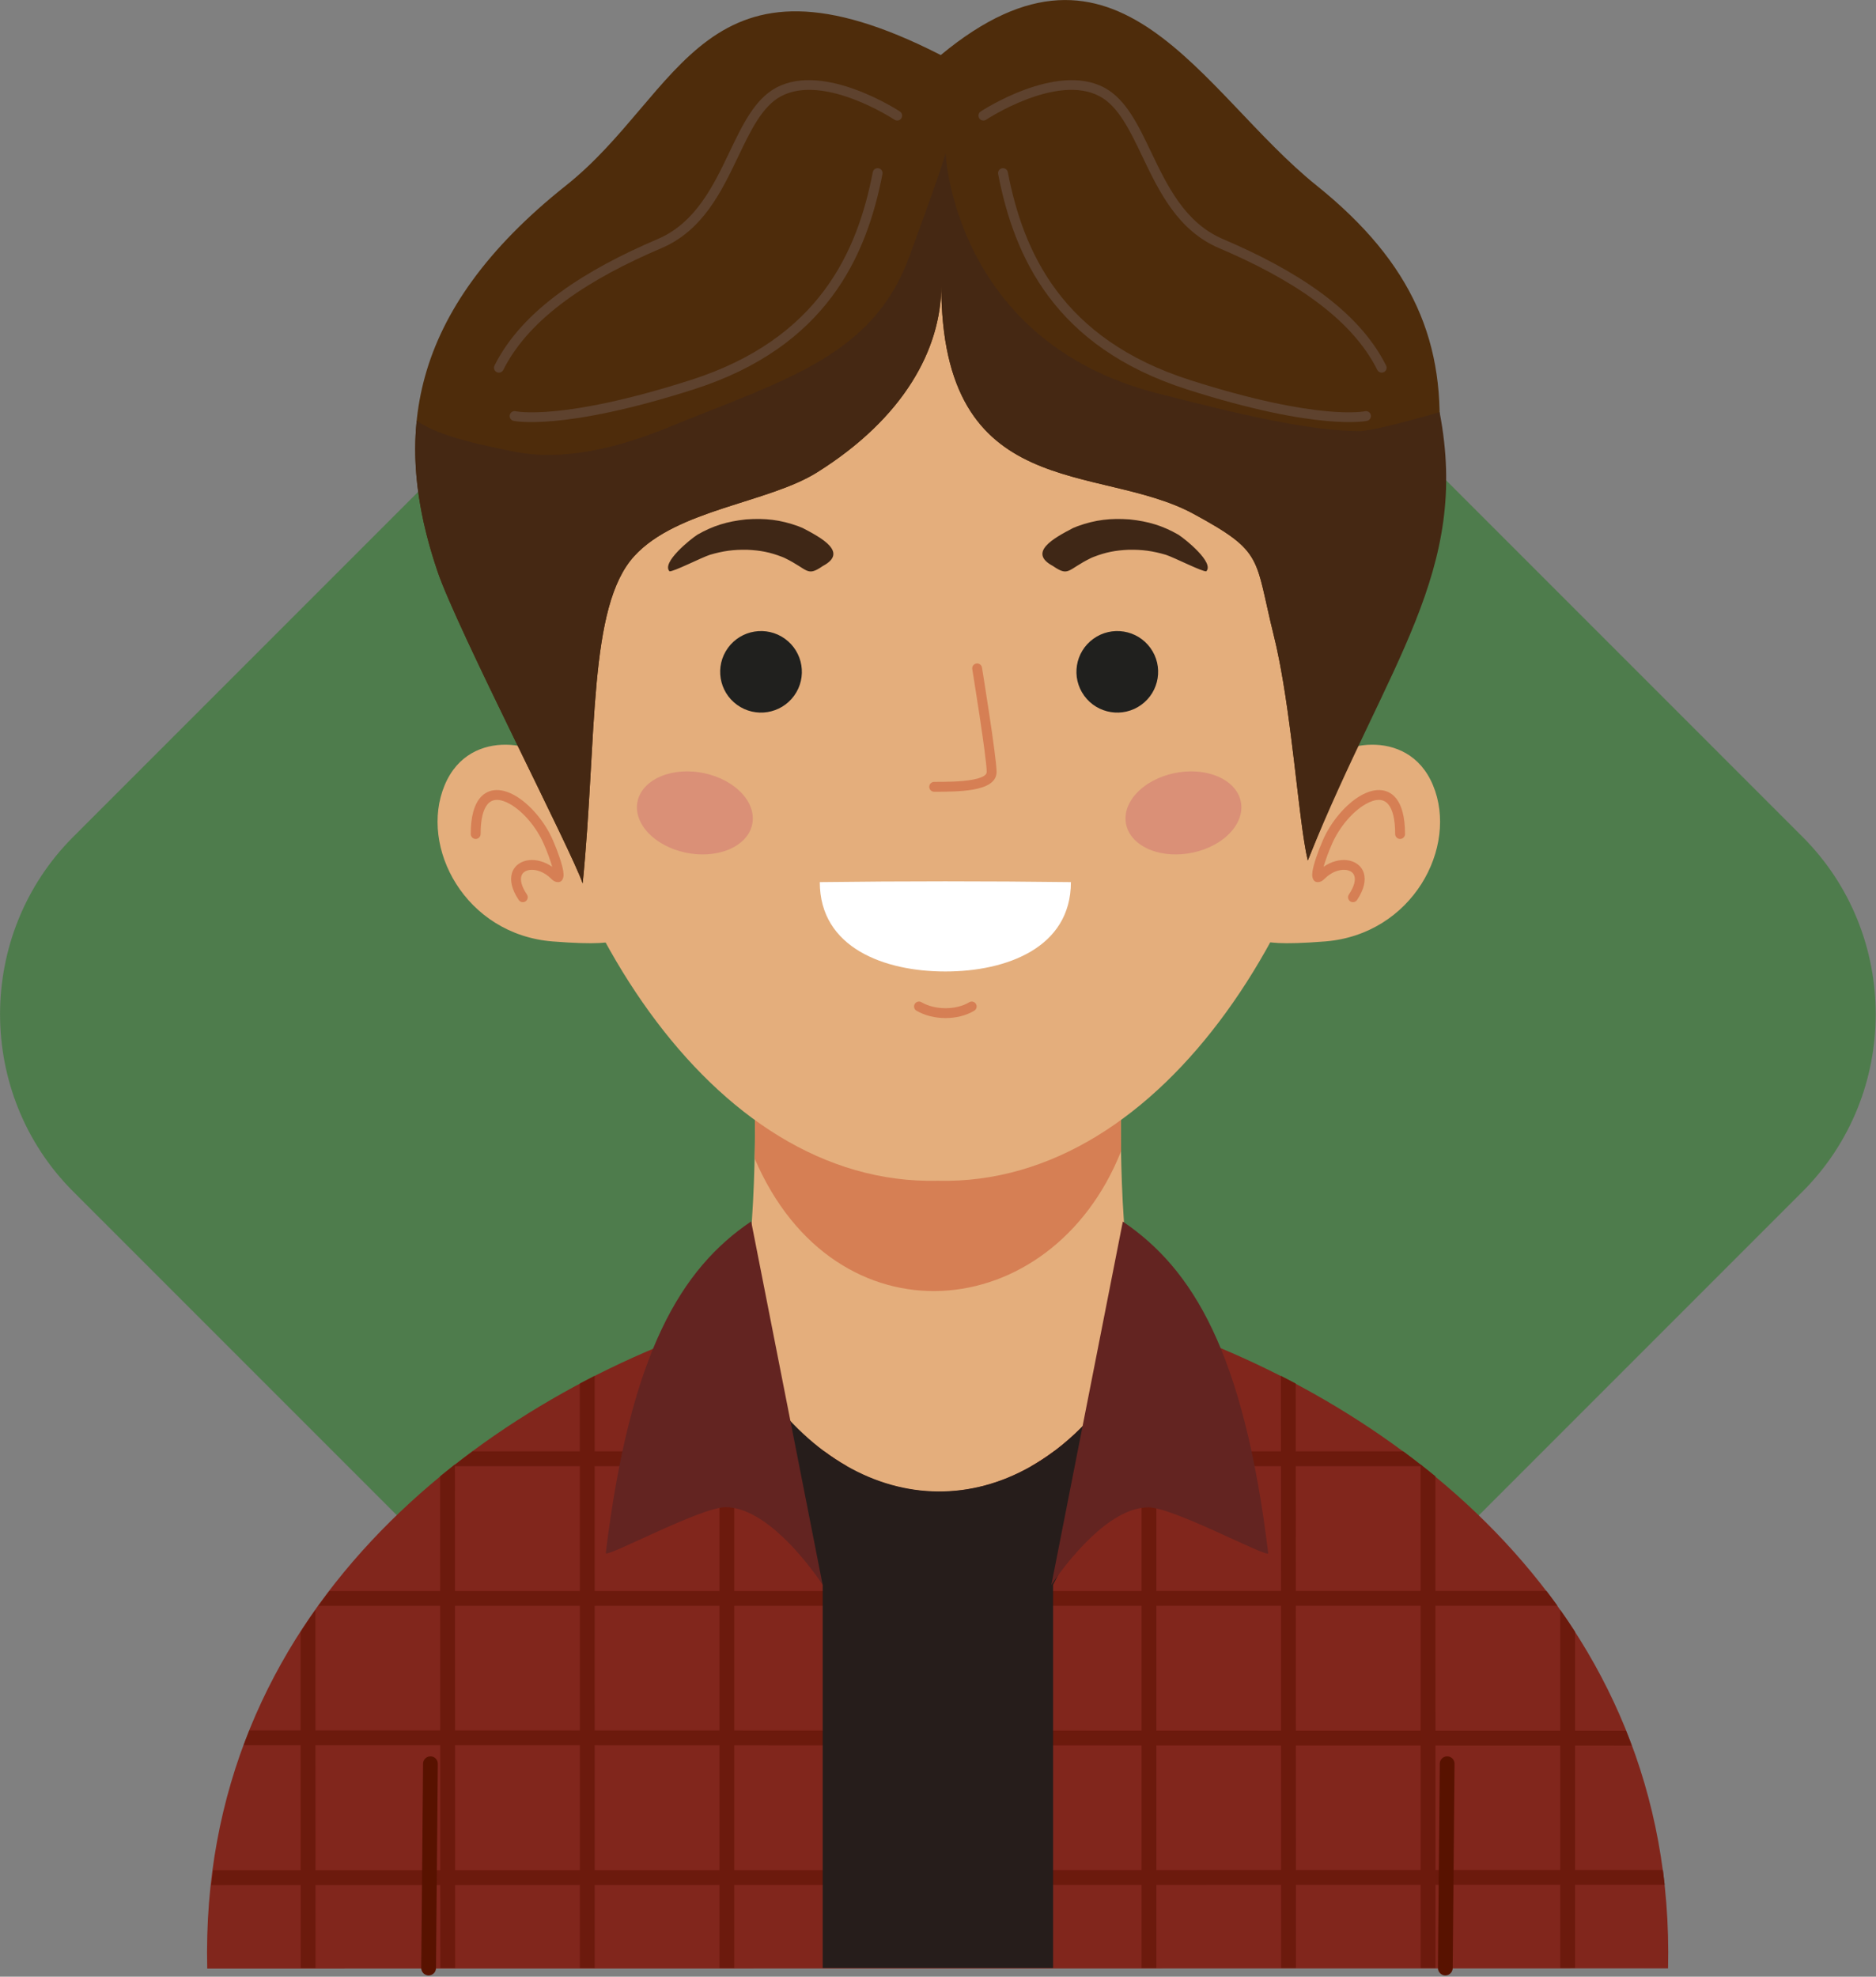 <?xml version="1.0" encoding="UTF-8" standalone="no"?>
<!DOCTYPE svg PUBLIC "-//W3C//DTD SVG 1.1//EN" "http://www.w3.org/Graphics/SVG/1.1/DTD/svg11.dtd">
<svg width="100%" height="100%" viewBox="0 0 786 828" version="1.1" xmlns="http://www.w3.org/2000/svg" xmlns:xlink="http://www.w3.org/1999/xlink" xml:space="preserve" xmlns:serif="http://www.serif.com/" style="fill-rule:evenodd;clip-rule:evenodd;stroke-linejoin:round;stroke-miterlimit:2;">
    <rect x="0" y="0" width="786" height="828" fill="#808080" stroke="none"/>
    <g transform="matrix(1,0,0,1,-294.804,-144.12)">
        <g transform="matrix(4.167,0,0,4.167,0,0)">
            <g transform="matrix(1,0,0,1,182.875,223.479)">
                <path d="M0,-173.883L69.115,-104.767C78.92,-94.963 78.92,-78.919 69.115,-69.115L0,0.001C-9.805,9.805 -25.848,9.805 -35.653,0.001L-104.769,-69.115C-114.573,-78.919 -114.573,-94.963 -104.769,-104.767L-35.653,-173.883C-25.848,-183.688 -9.805,-183.688 0,-173.883" style="fill:rgb(78,124,76);"/>
            </g>
        </g>
        <g transform="matrix(4.167,0,0,4.167,0,0)">
            <g transform="matrix(-1,0.019,0.019,1,122.145,125.809)">
                <path d="M-4.108,-14.278C-3.972,-16.179 3.747,-18.571 6.454,-12.413C9.162,-6.254 4.675,2.633 -4.108,3.493C-12.89,4.354 -10.333,2.751 -10.333,2.751L-4.108,-14.278Z" style="fill:rgb(228,174,124);"/>
            </g>
        </g>
        <g transform="matrix(4.167,0,0,4.167,0,0)">
            <g transform="matrix(-1,-0.019,-0.019,1,208.138,125.809)">
                <path d="M4.107,-14.278C3.97,-16.179 -3.748,-18.571 -6.455,-12.413C-9.162,-6.254 -4.676,2.633 4.107,3.493C12.889,4.354 10.332,2.751 10.332,2.751L4.107,-14.278Z" style="fill:rgb(228,174,124);"/>
            </g>
        </g>
        <g transform="matrix(4.167,0,0,4.167,0,0)">
            <g transform="matrix(1,0,0,1,165.048,143.926)">
                <path d="M70.984,88.496L-70.984,88.496C-71.805,52.198 -43.878,31.126 -19.897,23.264C-17.953,13.136 -18.449,0 -18.449,0L18.45,0C18.45,0 17.953,13.136 19.898,23.264C43.878,31.126 71.805,52.198 70.984,88.496Z" style="fill:rgb(228,174,124);"/>
            </g>
        </g>
        <g transform="matrix(4.167,0,0,4.167,0,0)">
            <g transform="matrix(-0.19,-0.982,-0.982,0.19,148.801,141.259)">
                <path d="M-9.194,-33.563C-9.194,-33.563 -11.732,-32.973 -15.458,-32.317C-31.418,-22.1 -29.239,-0.36 -9.194,3.994C-5.113,3.116 -2.201,2.667 -2.201,2.667L-9.194,-33.563Z" style="fill:rgb(214,127,84);"/>
            </g>
        </g>
        <g transform="matrix(4.167,0,0,4.167,0,0)">
            <g transform="matrix(0.566,-0.825,-0.825,-0.566,233.377,157.787)">
                <path d="M-58.666,-46.415C-28.635,-26.824 -27.255,8.268 -34.496,33.117C-59.315,28.652 -71.546,47.469 -58.666,68.453C-79.234,84.212 -112.574,95.664 -141.734,74.633L-58.666,-46.415Z" style="fill:rgb(129,38,28);"/>
            </g>
        </g>
        <g transform="matrix(4.167,0,0,4.167,0,0)">
            <g transform="matrix(1,0,0,1,155.903,180.481)">
                <path d="M0,1.489C-0.771,1.05 -1.531,0.552 -2.275,0L-37.645,0C-38.299,0.485 -38.948,0.982 -39.591,1.489L0,1.489ZM57.88,1.489C57.238,0.982 56.591,0.485 55.936,0L20.809,0C20.066,0.553 19.308,1.05 18.54,1.489L57.88,1.489Z" style="fill:rgb(108,26,13);"/>
            </g>
        </g>
        <g transform="matrix(4.167,0,0,4.167,0,0)">
            <g transform="matrix(0.012,-1,-1,-0.012,166.544,132.985)">
                <path d="M-62.28,-61.547C-61.782,-61.18 -61.29,-60.804 -60.805,-60.424L-62.28,61.932C-62.775,62.3 -63.275,62.663 -63.783,63.018L-62.28,-61.547Z" style="fill:rgb(108,26,13);"/>
            </g>
        </g>
        <g transform="matrix(4.167,0,0,4.167,0,0)">
            <g transform="matrix(0.011,-1,-1,-0.011,166.539,139.524)">
                <path d="M-69.777,-69.04C-69.279,-68.85 -68.784,-68.654 -68.295,-68.451L-69.777,69.954C-70.271,70.146 -70.769,70.332 -71.271,70.512L-69.777,-69.04Z" style="fill:rgb(108,26,13);"/>
            </g>
        </g>
        <g transform="matrix(4.167,0,0,4.167,0,0)">
            <g transform="matrix(0.01,-1,-1,-0.01,166.538,150.277)">
                <path d="M-73.059,-72.319C-72.56,-72.26 -72.063,-72.197 -71.572,-72.126L-73.059,73.629C-73.552,73.69 -74.049,73.744 -74.55,73.793L-73.059,-72.319Z" style="fill:rgb(108,26,13);"/>
            </g>
        </g>
        <g transform="matrix(4.167,0,0,4.167,0,0)">
            <g transform="matrix(-0.999,-0.041,-0.041,0.999,100.24,232.376)">
                <path d="M-0.744,-36.022C-0.264,-35.278 0.201,-34.524 0.652,-33.756L-0.744,0.015L-2.232,-0.046L-0.744,-36.022Z" style="fill:rgb(108,26,13);"/>
            </g>
        </g>
        <g transform="matrix(4.167,0,0,4.167,0,0)">
            <g transform="matrix(-1,-0.029,-0.029,1,114.273,232.389)">
                <path d="M-0.744,-50.613C-0.256,-50.205 0.229,-49.792 0.709,-49.374L-0.744,0.011L-2.233,-0.033L-0.744,-50.613Z" style="fill:rgb(108,26,13);"/>
            </g>
        </g>
        <g transform="matrix(4.167,0,0,4.167,0,0)">
            <g transform="matrix(-1,-0.025,-0.025,1,128.304,232.394)">
                <path d="M-0.745,-59.522C-0.253,-59.257 0.236,-58.986 0.725,-58.71L-0.745,0.009L-2.235,-0.028L-0.745,-59.522Z" style="fill:rgb(108,26,13);"/>
            </g>
        </g>
        <g transform="matrix(4.167,0,0,4.167,0,0)">
            <g transform="matrix(1,0,0,1,144.571,230.672)">
                <path d="M0,-61.494C-0.284,-62.063 -0.562,-62.644 -0.83,-63.244C-1.049,-63.173 -1.269,-63.098 -1.489,-63.025L-1.489,1.75L0,1.75L0,-61.494Z" style="fill:rgb(108,26,13);"/>
            </g>
        </g>
        <g transform="matrix(4.167,0,0,4.167,0,0)">
            <g transform="matrix(-0.999,-0.044,-0.044,0.999,226.931,230.168)">
                <path d="M-0.793,-31.612C-0.28,-32.339 0.25,-33.051 0.792,-33.751L-0.793,2.221L-2.281,2.156L-0.793,-31.612Z" style="fill:rgb(108,26,13);"/>
            </g>
        </g>
        <g transform="matrix(4.167,0,0,4.167,0,0)">
            <g transform="matrix(-1,-0.03,-0.03,1,212.866,231.195)">
                <path d="M-0.762,-48.224C-0.259,-48.614 0.25,-48.995 0.762,-49.373L-0.762,1.205L-2.251,1.16L-0.762,-48.224Z" style="fill:rgb(108,26,13);"/>
            </g>
        </g>
        <g transform="matrix(4.167,0,0,4.167,0,0)">
            <g transform="matrix(-1,-0.025,-0.025,1,198.825,231.618)">
                <path d="M-0.754,-57.971C-0.252,-58.222 0.25,-58.468 0.754,-58.709L-0.754,0.785L-2.243,0.748L-0.754,-57.971Z" style="fill:rgb(108,26,13);"/>
            </g>
        </g>
        <g transform="matrix(4.167,0,0,4.167,0,0)">
            <g transform="matrix(1,0,0,1,187.014,232.265)">
                <path d="M0,-64.618C-0.154,-64.67 -0.308,-64.723 -0.461,-64.774C-0.792,-64.041 -1.134,-63.332 -1.489,-62.647L-1.489,0.156L0,0.156L0,-64.618Z" style="fill:rgb(108,26,13);"/>
            </g>
        </g>
        <g transform="matrix(4.167,0,0,4.167,0,0)">
            <g transform="matrix(1,0,0,1,182.67,232.355)">
                <path d="M0,-58.052C-9.879,-44.29 -25.369,-44.565 -35.07,-58.119L-38.647,-56.723L-29.204,-38.461L-29.204,0.067L-6.04,0.067L-6.04,-38.461L3.404,-56.723L0,-58.052Z" style="fill:rgb(38,29,27);"/>
            </g>
        </g>
        <g transform="matrix(4.167,0,0,4.167,0,0)">
            <g transform="matrix(1,0,0,1,165.048,42.604)">
                <path d="M0,110.677C-45.773,111.777 -68.884,-1.1 0,1.792C68.884,-1.1 45.773,111.777 0,110.677" style="fill:rgb(228,174,124);"/>
            </g>
        </g>
        <g transform="matrix(4.167,0,0,4.167,0,0)">
            <g transform="matrix(-0.81,-0.587,-0.587,0.81,143.368,103.398)">
                <path d="M-2.406,-7.42C-4.671,-7.425 -6.509,-5.593 -6.508,-3.329C-6.508,-1.064 -4.672,0.775 -2.406,0.78C-0.14,0.786 1.697,-1.047 1.697,-3.312C1.698,-5.576 -0.14,-7.415 -2.406,-7.42" style="fill:rgb(32,32,30);"/>
            </g>
        </g>
        <g transform="matrix(4.167,0,0,4.167,0,0)">
            <g transform="matrix(-0.81,0.587,0.587,0.81,186.984,103.398)">
                <path d="M2.405,-7.42C4.671,-7.426 6.509,-5.593 6.508,-3.329C6.509,-1.065 4.672,0.775 2.405,0.78C0.141,0.785 -1.698,-1.047 -1.697,-3.312C-1.698,-5.576 0.14,-7.416 2.405,-7.42" style="fill:rgb(32,32,30);"/>
            </g>
        </g>
        <g transform="matrix(4.167,0,0,4.167,0,0)">
            <g transform="matrix(-0.548,-0.837,-0.837,0.548,136.229,114.389)">
                <path d="M-4.001,-7.403C-6.781,-8.375 -9.035,-7.023 -9.036,-4.381C-9.035,-1.739 -6.781,1.191 -4.001,2.163C-1.22,3.136 1.033,1.782 1.033,-0.859C1.033,-3.5 -1.221,-6.43 -4.001,-7.403" style="fill:rgb(218,144,119);"/>
            </g>
        </g>
        <g transform="matrix(4.167,0,0,4.167,0,0)">
            <g transform="matrix(-0.548,0.837,0.837,0.548,194.125,114.388)">
                <path d="M4.002,-7.404C6.783,-8.377 9.036,-7.023 9.037,-4.381C9.037,-1.74 6.783,1.19 4.002,2.162C1.221,3.135 -1.032,1.782 -1.032,-0.859C-1.031,-3.501 1.222,-6.43 4.002,-7.404" style="fill:rgb(218,144,119);"/>
            </g>
        </g>
        <g transform="matrix(4.167,0,0,4.167,0,0)">
            <g transform="matrix(1,0,0,1,151.462,91.598)">
                <path d="M0,-3.93C-0.151,-3.996 -0.305,-4.059 -0.461,-4.118C-2.25,-4.763 -3.767,-4.938 -5.699,-4.799C-7.591,-4.597 -9.003,-4.171 -10.59,-3.265C-11.33,-2.788 -14.22,-0.449 -13.401,0.414C-13.067,0.506 -10.188,-0.964 -9.343,-1.239C-8.027,-1.627 -6.96,-1.776 -5.566,-1.747C-4.267,-1.688 -3.289,-1.499 -2.105,-1.042C-2.073,-1.037 -1.86,-0.94 -1.814,-0.92C0.601,0.254 0.382,1.008 2.028,-0.121C4.564,-1.471 1.955,-2.914 0,-3.93" style="fill:rgb(63,39,22);"/>
            </g>
        </g>
        <g transform="matrix(4.167,0,0,4.167,0,0)">
            <g transform="matrix(1,0,0,1,178.635,91.598)">
                <path d="M0,-3.93C0.152,-3.996 0.305,-4.059 0.461,-4.118C2.25,-4.763 3.767,-4.938 5.699,-4.799C7.591,-4.597 9.004,-4.171 10.59,-3.265C11.331,-2.788 14.22,-0.449 13.401,0.414C13.067,0.506 10.188,-0.964 9.343,-1.239C8.027,-1.627 6.96,-1.776 5.567,-1.747C4.268,-1.688 3.29,-1.499 2.106,-1.042C2.074,-1.037 1.86,-0.94 1.814,-0.92C-0.6,0.254 -0.381,1.008 -2.028,-0.121C-4.563,-1.471 -1.955,-2.914 0,-3.93" style="fill:rgb(63,39,22);"/>
            </g>
        </g>
        <g transform="matrix(4.167,0,0,4.167,0,0)">
            <g transform="matrix(1,0,0,1,153.175,132.164)">
                <path d="M0,-8.904C4.219,-8.957 8.422,-8.983 12.624,-8.983C16.827,-8.983 21.029,-8.957 25.248,-8.904C25.248,-2.285 18.721,0.079 12.646,0.079L12.624,0.078L12.602,0.079C6.527,0.079 0,-2.285 0,-8.904" style="fill:white;"/>
            </g>
        </g>
        <g transform="matrix(4.167,0,0,4.167,0,0)">
            <g transform="matrix(1,0,0,1,162.897,135.934)">
                <path d="M0,0.253C-0.236,0.115 -0.314,-0.189 -0.176,-0.424C-0.038,-0.66 0.265,-0.739 0.5,-0.601C1.183,-0.201 2.052,-0 2.922,-0C3.791,-0 4.644,-0.199 5.299,-0.597C5.532,-0.737 5.836,-0.664 5.978,-0.43C6.119,-0.197 6.044,0.108 5.811,0.249C4.994,0.744 3.958,0.992 2.922,0.992C1.888,0.992 0.84,0.745 0,0.253" style="fill:rgb(214,127,84);"/>
            </g>
        </g>
        <g transform="matrix(4.167,0,0,4.167,0,0)">
            <g transform="matrix(1,0,0,1,164.674,101.24)">
                <path d="M0,12.937C-0.273,12.937 -0.496,12.714 -0.496,12.441C-0.496,12.167 -0.273,11.944 0,11.944C1.191,11.944 2.615,11.934 3.713,11.748C4.617,11.594 5.282,11.35 5.282,10.937C5.282,9.51 3.835,0.635 3.831,0.609C3.789,0.339 3.973,0.086 4.243,0.043C4.512,0 4.765,0.185 4.809,0.454C4.812,0.48 6.274,9.448 6.274,10.937C6.274,11.983 5.258,12.49 3.876,12.724C2.691,12.925 1.226,12.937 0,12.937" style="fill:rgb(214,127,84);"/>
            </g>
        </g>
        <g transform="matrix(4.167,0,0,4.167,0,0)">
            <g transform="matrix(1,0,0,1,212.018,120.911)">
                <path d="M0,-2.486C0,-2.212 -0.222,-1.989 -0.496,-1.989C-0.771,-1.989 -0.992,-2.212 -0.992,-2.486C-0.992,-3.992 -1.253,-4.941 -1.672,-5.456C-1.924,-5.766 -2.242,-5.908 -2.595,-5.916C-3.001,-5.926 -3.465,-5.773 -3.946,-5.5C-5.249,-4.763 -6.597,-3.198 -7.342,-1.494C-7.701,-0.674 -8.011,0.17 -8.188,0.807C-7.426,0.278 -6.585,0.066 -5.876,0.138C-5.473,0.179 -5.104,0.309 -4.807,0.524C-4.492,0.75 -4.258,1.064 -4.141,1.459C-3.937,2.139 -4.094,3.054 -4.824,4.145C-4.977,4.372 -5.284,4.432 -5.511,4.28C-5.738,4.128 -5.799,3.821 -5.646,3.594C-5.101,2.78 -4.965,2.159 -5.09,1.742C-5.143,1.565 -5.246,1.426 -5.385,1.326C-5.54,1.215 -5.742,1.145 -5.973,1.122C-6.61,1.058 -7.417,1.337 -8.089,2.013C-8.269,2.193 -8.438,2.296 -8.593,2.329C-8.991,2.415 -9.223,2.24 -9.31,1.85L-9.315,1.823C-9.345,1.676 -9.338,1.479 -9.301,1.244C-9.188,0.539 -8.765,-0.71 -8.249,-1.889C-7.422,-3.78 -5.907,-5.527 -4.436,-6.361C-3.804,-6.719 -3.167,-6.918 -2.576,-6.905C-1.932,-6.89 -1.355,-6.635 -0.904,-6.08C-0.347,-5.394 0,-4.238 0,-2.486" style="fill:rgb(214,127,84);"/>
            </g>
        </g>
        <g transform="matrix(4.167,0,0,4.167,0,0)">
            <g transform="matrix(1,0,0,1,119.071,120.911)">
                <path d="M0,-2.486C0,-2.212 -0.221,-1.989 -0.496,-1.989C-0.77,-1.989 -0.992,-2.212 -0.992,-2.486C-0.992,-4.238 -0.646,-5.394 -0.087,-6.08C0.364,-6.635 0.94,-6.89 1.584,-6.905C2.176,-6.918 2.812,-6.719 3.443,-6.361C4.916,-5.527 6.43,-3.78 7.257,-1.889C7.773,-0.71 8.197,0.539 8.309,1.244C8.346,1.479 8.353,1.676 8.324,1.823L8.317,1.85C8.231,2.24 8,2.415 7.602,2.329C7.446,2.296 7.276,2.193 7.097,2.013C6.425,1.337 5.618,1.058 4.981,1.122C4.75,1.145 4.548,1.215 4.393,1.326C4.254,1.426 4.15,1.565 4.098,1.742C3.974,2.159 4.109,2.78 4.655,3.594C4.807,3.821 4.746,4.128 4.519,4.28C4.292,4.432 3.984,4.372 3.833,4.145C3.102,3.054 2.945,2.139 3.148,1.459C3.266,1.064 3.5,0.75 3.815,0.524C4.113,0.309 4.481,0.179 4.884,0.138C5.594,0.066 6.434,0.278 7.196,0.807C7.019,0.17 6.709,-0.674 6.35,-1.494C5.605,-3.198 4.257,-4.763 2.955,-5.5C2.473,-5.773 2.009,-5.926 1.603,-5.916C1.25,-5.908 0.932,-5.766 0.68,-5.456C0.261,-4.941 0,-3.992 0,-2.486" style="fill:rgb(214,127,84);"/>
            </g>
        </g>
        <g transform="matrix(4.167,0,0,4.167,0,0)">
            <g transform="matrix(1,0,0,1,165.39,85.455)">
                <path d="M0,-22.197C0,-0.163 15.834,-4.386 25.36,0.785C32.504,4.665 31.468,5.115 33.438,13.04C35.245,20.314 35.899,31.729 36.853,35.632C51.222,0.053 57.205,-16.581 37.731,-32.224C26.086,-41.578 17.792,-60.135 -0.053,-45.335C-23.872,-57.509 -26.044,-41.51 -37.731,-32.224C-53.764,-19.486 -55.186,-6.775 -50.65,6.578C-48.694,12.337 -37.144,34.695 -36.056,37.938C-34.585,23.073 -35.531,10.104 -30.857,5.017C-26.562,0.341 -17.404,-0.302 -12.489,-3.383C-3.799,-8.829 0,-15.752 0,-22.197" style="fill:rgb(78,44,11);"/>
            </g>
        </g>
        <g transform="matrix(4.167,0,0,4.167,0,0)">
            <g transform="matrix(1,0,0,1,201.722,55.223)">
                <path d="M0,62.905C-0.723,57.772 -1.43,49.164 -2.895,43.271C-4.864,35.347 -3.828,34.896 -10.972,31.016C-20.498,25.845 -36.332,30.069 -36.332,8.034C-36.332,14.479 -40.131,21.402 -48.821,26.848C-53.736,29.929 -62.895,30.572 -67.189,35.248C-71.863,40.336 -70.917,53.304 -72.388,68.17C-73.476,64.926 -85.026,42.569 -86.982,36.809C-88.727,31.671 -89.589,26.628 -89.077,21.642C-86.897,23.291 -81.691,24.274 -79.368,24.746C-74.385,25.76 -68.929,24.431 -63.739,22.308C-52.184,17.581 -43.255,15.218 -39.579,5.239C-35.902,-4.74 -35.902,-5.265 -35.902,-5.265C-35.902,-5.265 -35.115,13.642 -14.631,18.894C-6.232,21.049 0.622,22.672 5.678,22.697C6.785,22.703 10.31,21.798 13.772,20.794C16.859,36.809 8.598,45.859 0.607,65.65C0.573,65.72 0.542,65.791 0.521,65.863C0.493,65.748 0.464,65.626 0.437,65.497L0.429,65.457L0.391,65.274L0.389,65.267L0.387,65.258C0.373,65.19 0.359,65.12 0.346,65.049L0.346,65.047L0.305,64.831L0.302,64.817L0.302,64.815L0,62.905ZM0,62.905L0.006,62.953L0.008,62.962L0.039,63.184L0.047,63.239L0.049,63.244L0.056,63.294L0.08,63.456L0.088,63.509L0.09,63.528L0.095,63.562L0.104,63.615L0.119,63.719L0.128,63.771L0.132,63.804L0.135,63.823L0.138,63.833L0.174,64.066L0.174,64.071L0.176,64.076L0.215,64.318L0.215,64.321L0.217,64.329L0.219,64.339L0.256,64.558C0.256,64.558 0.259,64.578 0,62.905" style="fill:rgb(69,40,19);"/>
            </g>
        </g>
        <g transform="matrix(4.167,0,0,4.167,0,0)">
            <g transform="matrix(0.193,0.981,0.981,-0.193,161.167,175.766)">
                <path d="M-20.932,-11.063L16.296,-11.063C13.726,-12.145 7.535,-15.233 6.765,-19.136C6.275,-21.623 9.51,-32.025 8.957,-31.844C-10.447,-25.51 -17.639,-18.834 -20.932,-11.063" style="fill:rgb(99,36,33);"/>
            </g>
        </g>
        <g transform="matrix(4.167,0,0,4.167,0,0)">
            <g transform="matrix(-0.193,0.981,0.981,0.193,206.024,175.499)">
                <path d="M-13.458,-25.462L23.77,-25.462C21.2,-24.379 15.009,-21.292 14.239,-17.387C13.749,-14.9 16.984,-4.5 16.431,-4.68C-2.973,-11.014 -10.165,-17.69 -13.458,-25.462" style="fill:rgb(99,36,33);"/>
            </g>
        </g>
        <g transform="matrix(4.167,0,0,4.167,0,0)">
            <g transform="matrix(1,0,0,1,113.285,232.427)">
                <path d="M0,-20.55C0.003,-20.959 0.338,-21.289 0.748,-21.286C1.157,-21.283 1.486,-20.948 1.483,-20.539L1.3,0.001C1.297,0.41 0.962,0.739 0.553,0.736C0.144,0.733 -0.185,0.398 -0.183,-0.011L0,-20.55Z" style="fill:rgb(88,18,0);"/>
            </g>
        </g>
        <g transform="matrix(4.167,0,0,4.167,0,0)">
            <g transform="matrix(1,0,0,1,215.512,232.427)">
                <path d="M0,-20.55C0.003,-20.959 0.338,-21.289 0.747,-21.286C1.156,-21.283 1.485,-20.948 1.482,-20.539L1.3,0.001C1.297,0.41 0.962,0.739 0.553,0.736C0.144,0.733 -0.187,0.398 -0.184,-0.011L0,-20.55Z" style="fill:rgb(88,18,0);"/>
            </g>
        </g>
        <g transform="matrix(4.167,0,0,4.167,0,0)">
            <g transform="matrix(1,0,0,1,158.502,77.525)">
                <path d="M0,-25.631C0.052,-25.901 0.311,-26.076 0.58,-26.025C0.849,-25.973 1.024,-25.714 0.974,-25.445C0.174,-21.312 -1.229,-16.975 -4.105,-13.129C-6.985,-9.278 -11.331,-5.933 -18.007,-3.797C-31.262,0.445 -36.1,-0.629 -36.114,-0.631C-36.382,-0.687 -36.554,-0.948 -36.5,-1.215C-36.445,-1.483 -36.184,-1.655 -35.917,-1.601C-35.903,-1.598 -31.314,-0.577 -18.309,-4.738C-11.855,-6.803 -7.666,-10.023 -4.9,-13.722C-2.13,-17.426 -0.775,-21.624 0,-25.631" style="fill:rgb(94,66,46);"/>
            </g>
        </g>
        <g transform="matrix(4.167,0,0,4.167,0,0)">
            <g transform="matrix(1,0,0,1,121.353,41.115)">
                <path d="M0,30.656C-0.122,30.9 -0.418,30.998 -0.664,30.877C-0.907,30.755 -1.006,30.458 -0.884,30.214C0.533,27.379 2.85,24.957 5.715,22.863C8.556,20.787 11.938,19.029 15.514,17.506C19.335,15.878 21.121,12.144 22.737,8.763C24.058,6.001 25.272,3.462 27.42,2.295C32.28,-0.342 39.854,4.664 39.876,4.678C40.106,4.828 40.17,5.136 40.02,5.364C39.871,5.594 39.563,5.658 39.334,5.508C39.313,5.494 32.225,0.813 27.894,3.164C26.025,4.178 24.877,6.579 23.629,9.19C21.935,12.732 20.064,16.643 15.902,18.417C12.389,19.913 9.073,21.635 6.301,23.662C3.553,25.67 1.34,27.976 0,30.656" style="fill:rgb(94,66,46);"/>
            </g>
        </g>
        <g transform="matrix(4.167,0,0,4.167,0,0)">
            <g transform="matrix(1,0,0,1,171.107,77.339)">
                <path d="M0,-25.259C-0.051,-25.528 0.125,-25.787 0.394,-25.839C0.662,-25.89 0.922,-25.715 0.973,-25.445C1.749,-21.438 3.104,-17.24 5.874,-13.536C8.64,-9.837 12.829,-6.617 19.282,-4.552C32.288,-0.391 36.876,-1.412 36.89,-1.415C37.157,-1.469 37.418,-1.297 37.473,-1.029C37.528,-0.762 37.355,-0.501 37.087,-0.446C37.074,-0.443 32.236,0.631 18.98,-3.611C12.304,-5.747 7.958,-9.092 5.078,-12.943C2.203,-16.789 0.8,-21.126 0,-25.259" style="fill:rgb(94,66,46);"/>
            </g>
        </g>
        <g transform="matrix(4.167,0,0,4.167,0,0)">
            <g transform="matrix(1,0,0,1,210.113,41.559)">
                <path d="M0,29.77C0.122,30.015 0.023,30.312 -0.221,30.433C-0.465,30.555 -0.762,30.457 -0.884,30.212C-2.224,27.532 -4.437,25.226 -7.185,23.218C-9.957,21.191 -13.272,19.469 -16.786,17.973C-20.948,16.2 -22.819,12.289 -24.513,8.747C-25.761,6.135 -26.909,3.735 -28.777,2.72C-33.109,0.369 -40.198,5.051 -40.218,5.064C-40.447,5.214 -40.754,5.15 -40.904,4.921C-41.054,4.692 -40.99,4.385 -40.761,4.235C-40.739,4.221 -33.164,-0.785 -28.304,1.852C-26.156,3.018 -24.942,5.558 -23.621,8.32C-22.004,11.701 -20.219,15.435 -16.398,17.062C-12.821,18.585 -9.44,20.343 -6.6,22.419C-3.734,24.514 -1.417,26.936 0,29.77" style="fill:rgb(94,66,46);"/>
            </g>
        </g>
    </g>
</svg>
